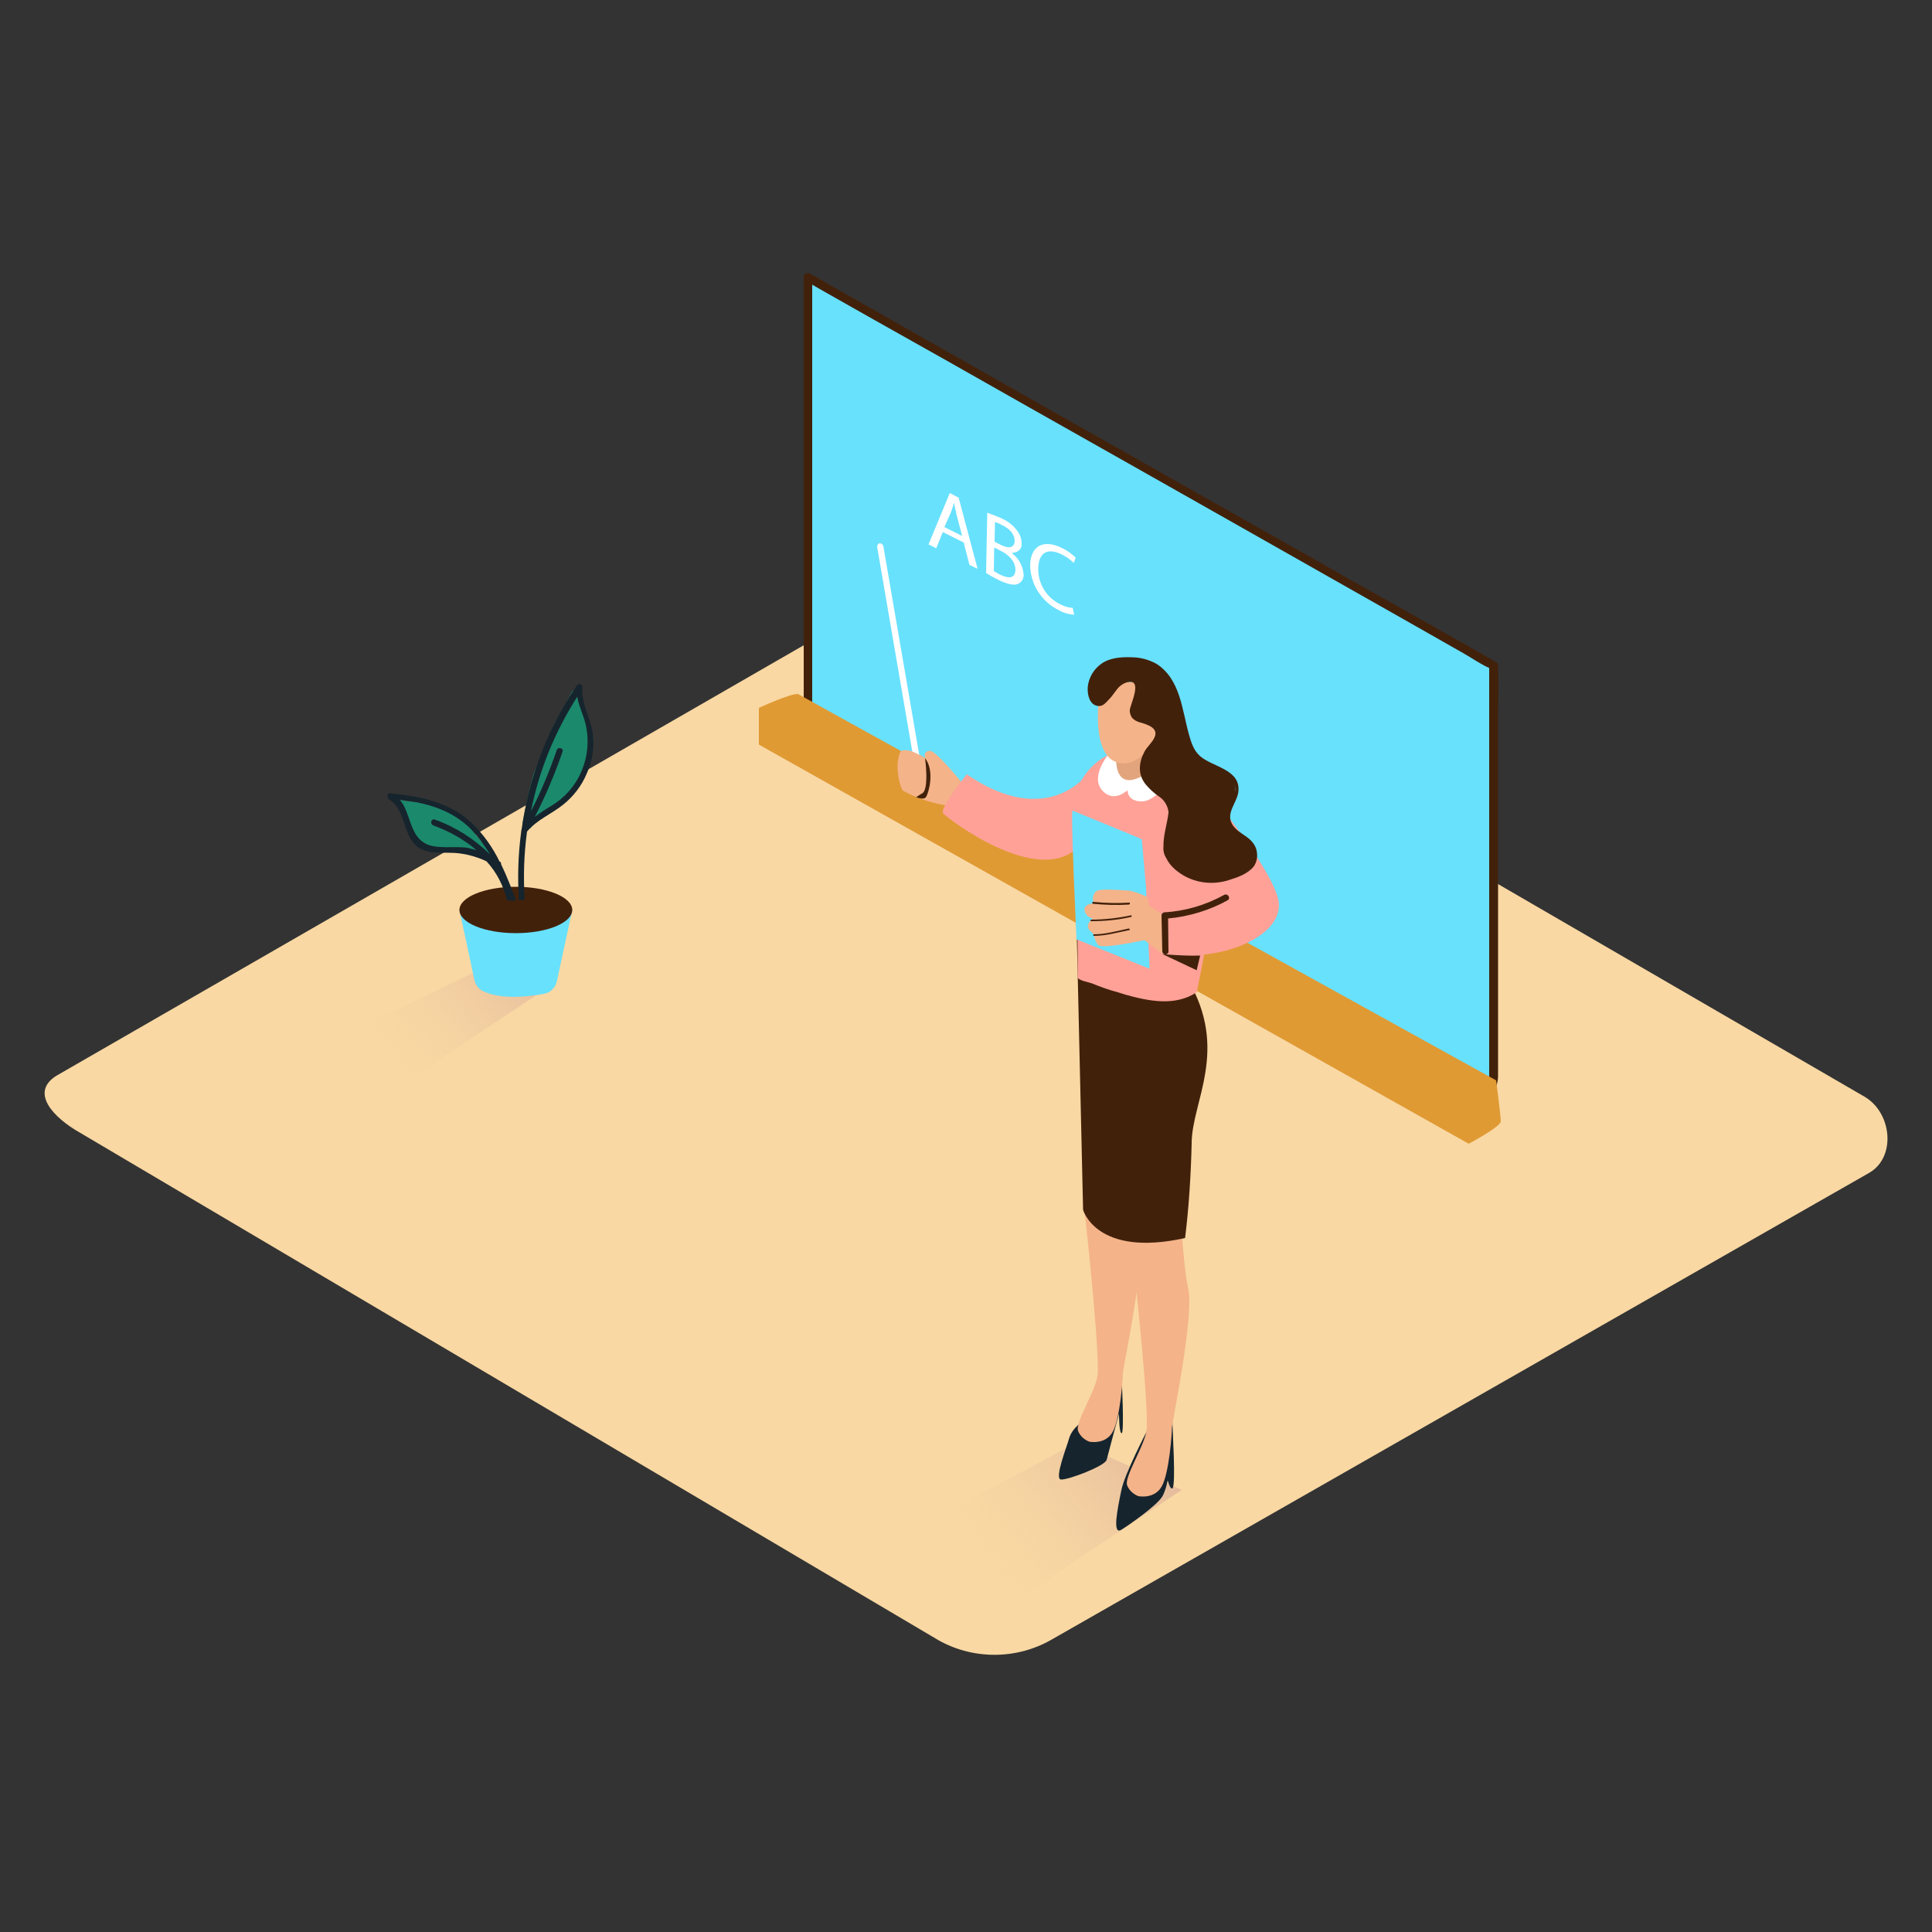 <svg transform="scale(1)" version="1.1" id="Layer_1" xmlns="http://www.w3.org/2000/svg" xmlns:xlink="http://www.w3.org/1999/xlink" x="0px" y="0px" viewBox="0 0 500 500" xml:space="preserve" class="show_show__wrapper__graphic__5Waiy "><rect x="0" y="0" width="500" height="500" fill="#333333" stroke="none"/><title>React</title><style type="text/css">
	.st0{fill:#F9D8A3;}
	.st1{fill:url(#SVGID_1_);}
	.st2{fill:#1B896C;}
	.st3{fill:#68E1FD;}
	.st4{fill:#42210B;}
	.st5{fill:#16242D;}
	.st6{fill:#E09A34;}
	.st7{fill:#FFFFFF;}
	.st8{fill:url(#SVGID_00000077310936226755911440000009202898560506508432_);}
	.st9{fill:#F4B389;}
	.st10{fill:#FFA197;}
	.st11{opacity:0.1;fill:#42210B;enable-background:new    ;}
</style><path class="st0" id="field" d="M242.9,424.5L20.8,293.2c-7.1-4-13.1-10.5-6.2-14.8L237.5,150c3.4-2.1,8.4-3.4,11.8-1.5l233.2,135.3
	c7.1,4.1,8.3,15.6,1.3,19.7L272.2,424.3C263.2,429.5,252,429.6,242.9,424.5z"></path><g id="plant"><linearGradient id="SVGID_1_" gradientUnits="userSpaceOnUse" x1="149.614" y1="269.338" x2="96.874" y2="226.408" gradientTransform="matrix(1 0 0 -1 0 502)"><stop offset="0" style="stop-color: rgb(212, 163, 151);"></stop><stop offset="1" style="stop-color: rgb(249, 216, 163); stop-opacity: 0;"></stop></linearGradient><path class="st1" d="M123.4,251.3l-42.9,20.8c6.3,4.2,13,7.9,19.9,11l43.7-29.1"></path><path class="st2" d="M150.1,178.7c-0.6-0.1-1.3-0.1-1.9,0.1c-1.6,2.9-3.3,5.9-4.9,8.9l-3,7.2c-0.7,1.8-1.5,3.6-2.2,5.4
		c-1.2,4.2-2.1,8.6-2.9,12.9c0.5,0.6,1.2,1.1,2,1.2c1.7-2.2,4.1-3.4,6.4-5.1c3.2-2.5,5.8-5.8,7.5-9.5c0.7-1.4,1.3-2.9,1.8-4.4
		c0.2-1.6,0.5-3.1,0.6-4.7C152.1,186.8,151,182.8,150.1,178.7z"></path><path class="st2" d="M119.3,211.7c-0.1-0.1-0.2-0.2-0.2-0.4c-1.8-0.9-3.7-1.8-5.6-2.6c-0.6-0.4-1.2-0.8-1.8-1.2
		c-0.2,0.2-0.5,0.4-0.8,0.3c-2.7-0.1-5.5-0.4-8.2-0.9c-0.1,0.2-0.2,0.5-0.3,0.7c2.4,2.8,4.1,6.3,4.8,9.9c0.5,0.6,1.1,1.2,1.7,1.9
		c2.7,1.1,6.4,0.8,9.5,1.2c0.1-0.3,0.3-0.7,0.3-1l0.1,0.1c1,0.4,2,0.8,3,1.4c2,0.3,4,1.1,5.6,2.3c0.5-0.2,0.9-0.4,1.2-0.8
		C125.5,219,122.7,215.1,119.3,211.7z"></path><path class="st3" d="M118.9,235.5l3.9,18.2c0.3,1.2,1.1,2.3,2.2,2.8c2.3,1.1,6.9,2.3,15.8,0.7c1.6-0.3,2.9-1.5,3.3-3.2l4-18.5"></path><ellipse class="st4" cx="133.5" cy="235.5" rx="14.6" ry="6"></ellipse><path class="st5" d="M153.5,190.6c-0.3-4.4-3.2-8.3-2.8-12.8c0.1-0.8-1.1-1-1.4-0.4c-7.6,11.1-12.4,23.8-14.3,37.2
		c-0.1,0.2-0.1,0.3-0.1,0.5c-0.8,5.9-1,12-0.6,17.9c0.5,0,1-0.1,1.5-0.2c-0.4-5.9-0.2-11.8,0.6-17.6c2.6-3.1,6.3-4.5,9.4-7
		c2.6-2.1,4.7-4.8,6-7.9C153.2,197.3,153.8,193.9,153.5,190.6z M150.4,199.8c-1.6,3.7-4.4,6.8-7.8,8.8c-1.5,0.9-2.9,1.8-4.2,2.8
		c2.8-5.4,5.2-11.1,7.2-16.9c0.3-0.9-1.2-1.3-1.5-0.4c-1.9,5.5-4.1,10.8-6.7,15.9c2.1-10.6,6.2-20.6,12-29.7
		c0.4,2.5,1.6,4.7,2.2,7.3C152.5,191.7,152.1,195.9,150.4,199.8z"></path><path class="st5" d="M133.6,233.1c-1.2-3.1-2.4-6.3-3.9-9.4c0-0.3-0.1-0.6-0.3-0.7h-0.1c-1.8-3.7-4.2-7.1-7.2-10
		c-5.8-5.5-13.4-6.9-21.1-7.7c-0.8-0.1-0.9,0.9-0.5,1.3c0,0.2,0.2,0.4,0.3,0.4c4.6,2.8,3.2,10.1,8.1,12.7c2.3,1.2,5,0.9,7.5,1
		c3.3,0,6.5,0.8,9.5,2.2c2.6,2.8,4.4,6.3,5.3,10.1C132.1,233.1,132.9,233.1,133.6,233.1z M112.5,212.1c-0.9-0.3-1.3,1.1-0.4,1.5
		c4.1,1.5,7.9,3.6,11.2,6.4c-0.8-0.2-1.6-0.4-2.4-0.6c-3.2-0.5-8.2,0.5-11-1.2c-4-2.3-3.6-8-6.5-11.3c6.9,0.9,13.5,2.6,18.6,7.8
		c1.8,1.9,3.4,4.1,4.8,6.4C122.7,217.1,117.9,214,112.5,212.1L112.5,212.1z"></path></g><g id="board"><path class="st3" d="M386.6,172.2L209,71.7V185c0,3.1,1.6,5.9,4.3,7.4L374,283.2c4.1,2.3,9.2,0.9,11.5-3.2c0.7-1.3,1.1-2.7,1.1-4.2
		L386.6,172.2z"></path><path class="st4" d="M376.7,283.5l-11-6.2l-27.9-15.8L301,240.6l-38.1-21.6l-31.4-17.8l-17.1-9.7l-1.1-0.6
		c-1.9-1.1-3.1-3.2-3.1-5.4c0-2.4,0-4.8,0-7.2V71.7l-1.7,1l4.7,2.7l12.9,7.3l19.2,10.8l23.3,13.2l25.5,14.4l25.8,14.6l24,13.6
		l20.3,11.5l14.6,8.3c2.3,1.3,4.5,2.9,6.9,3.9c0.1,0.1,0.2,0.1,0.3,0.2l-0.6-1V277c0,0.4,0,0.9,0,1.3c0,3.3-2.6,5.9-5.8,6
		C378.6,284.3,377.6,284,376.7,283.5c-1.3-0.6-2.4,1.3-1.2,2c4,2.2,9,0.7,11.2-3.3c0.7-1.2,1-2.5,1-3.9c0-1.5,0-3,0-4.4v-86.4
		c0-5,0.2-10,0-15v-0.2c0-0.4-0.2-0.8-0.6-1l-4.7-2.7l-12.9-7.3l-19.2-10.8l-23.3-13.2l-25.5-14.4l-25.8-14.6l-24-13.6l-20.3-11.5
		l-14.6-8.3c-2.3-1.3-4.6-2.7-6.9-3.9l-0.3-0.2c-0.5-0.3-1.2-0.1-1.5,0.4c-0.1,0.2-0.2,0.4-0.1,0.6v111.8c0,0.7,0,1.4,0,2.1
		c0,3,1.6,5.7,4.1,7.2c3.9,2.3,8,4.5,12,6.8l28.7,16.2l37.2,21l38.1,21.6l30.9,17.5l15.9,9l0.7,0.4c0.5,0.3,1.2,0.1,1.5-0.4
		C377.4,284.5,377.2,283.8,376.7,283.5z"></path><path class="st6" d="M206.5,179.6c-2.1-0.1-10.1,3.6-10.1,3.6v9.5l183.7,103.3c0,0,8.3-4.4,8.3-5.8s-1.2-10.6-1.2-10.6L206.5,179.6
		z"></path><path class="st7" d="M248.1,128.8l4.9,18.4l-2.1-1l-1.5-5.8l-5.4-2.7l-1.7,4.2l-2-1l5.5-13.3L248.1,128.8z M244.4,136.4l4.6,2.3
		l-1.4-5.3c-0.3-1.2-0.5-2.3-0.7-3.3l0,0c-0.2,0.8-0.5,1.7-0.8,2.5L244.4,136.4"></path><path class="st7" d="M261.8,143.1c1.8,1.3,2.9,3.3,3.1,5.5c0.1,1-0.4,2-1.4,2.5c-1.1,0.5-2.8,0.1-5.3-1.1c-1-0.5-2-1.1-3-1.7
		l0.3-15.6c1.2,0.4,2.4,0.9,3.6,1.4c1.6,0.7,3.1,1.8,4.1,3.2c0.8,1,1.2,2.2,1.2,3.4c0.1,1.2-0.8,2.2-2,2.3
		C262.3,143.1,262.1,143.1,261.8,143.1L261.8,143.1z M258.8,148.7c2,1,3.9,1.2,4-1.2c0-2.2-1.7-3.9-3.9-5l-1.6-0.8l-0.1,6.1
		C257.8,148.1,258.3,148.5,258.8,148.7 M257.5,135.1l-0.1,5.1l1.8,0.9c2.1,1,3.3,0.5,3.4-1c0-1.9-1.3-3.3-3.3-4.2
		C258.7,135.5,258.1,135.3,257.5,135.1"></path><path class="st7" d="M274.8,141.8c1.3,0.6,2.5,1.5,3.6,2.5l-0.5,1.4c-0.9-0.9-1.9-1.6-3.1-2.2c-3.6-1.8-6-0.6-6.1,3.6
		c-0.1,4,2.2,7.6,5.7,9.3c1,0.5,2.1,0.9,3.2,0.9l0.4,1.8c-1.4-0.1-2.8-0.5-4-1.2c-4.5-2.2-7.4-6.8-7.4-11.8
		C266.8,141.2,270.1,139.5,274.8,141.8z"></path></g><g id="teacher"><linearGradient id="SVGID_00000136370097450201943300000000867684422276142229_" gradientUnits="userSpaceOnUse" x1="309.159" y1="142.949" x2="251.669" y2="96.149" gradientTransform="matrix(1 0 0 -1 0 502)"><stop offset="0" style="stop-color: rgb(212, 163, 151);"></stop><stop offset="1" style="stop-color: rgb(249, 216, 163); stop-opacity: 0;"></stop></linearGradient><path d="M278.7,373.3l-47.6,25.4
		c0,0,21.1,11.8,31,16l43.7-29.1" style="fill: url(&quot;#SVGID_00000136370097450201943300000000867684422276142229_&quot;);"></path><path class="st5" d="M278.9,368.9c-1,0.9-1.8,2-2.2,3.3c-0.4,1.7-4,10.6-2.1,10.7s11.4-3.5,11.8-5.1s3.2-12,3.2-12s0,5.3,0.7,5.1
		s0-14,0-14"></path><path class="st5" d="M303.4,367.4c0,2.2,1,17.2,0,17.8s-2.4-7.3-2.4-7.3"></path><path class="st5" d="M296.8,370.4c0,0-5.8,11.1-6.6,15.3c-1,4.8-2.4,11.7,0,10.2s9.2-6.3,10.6-8.6c2.6-4.5,2.6-17.7,2.6-17.7"></path><path class="st9" d="M290.1,310.9c0.3,1.1,2.4,9.8,3.2,16.1s4.2,39.1,3.4,43.4s-5.8,11.9-5,14c0.5,1.3,1.6,2.3,2.9,2.8
		c0,0,4.2,0.9,6.1-2.6s2.6-13.7,2.6-15.1s5.8-28.8,4.2-36s-2.4-27.8-2.4-27.8L290.1,310.9z"></path><path class="st9" d="M294.9,319.6c-1.6-7.1-2.4-27.8-2.4-27.8l-6.4,2.1c0,0,0,0.1,0.1,0.1c1.8,0.7,2.7,2.6,2,4.4c0,0,0,0.1,0,0.1
		c-1.6,4.6-4.8,8.1-7.1,12.4c-0.2,0.3-0.4,0.6-0.6,0.9c0,0.4,0.1,0.7,0.1,1.1c0.8,6.4,4.2,39.1,3.4,43.4s-5.8,11.9-5,14
		c0.5,1.3,1.6,2.3,2.9,2.8c0,0,4.2,0.9,6.1-2.6s2.6-13.7,2.6-15.1S296.5,326.8,294.9,319.6z"></path><path class="st4" d="M278.7,243.1l1.6,70c0,0,3.4,12.4,26.4,7.3c1-8.1,1.5-16.3,1.7-24.5c0-10.8,9.8-24.1-1-42.4
		C295.9,234,278.7,243.1,278.7,243.1z"></path><path class="st9" d="M240.6,194.3c-1.8,0.1-1.2,1.9-1.2,1.9s-3.5-2.7-6.2-1.9c-1.4,2.1-1.1,7.3,0.4,10.3c4.8,2.6,10.2,4.1,15.6,4.2
		l0.7-5.1C249.9,203.8,242.4,194.2,240.6,194.3z"></path><path class="st4" d="M239.4,196.2c0,0,1.2,8.5-0.9,9.2l-1.4,0.9c0,0,2,0.9,2.6-0.1S242,199.6,239.4,196.2z"></path><path class="st10" d="M291.2,257.4c6.1,1.7,12.9,3.1,18.5-0.6c9.4-43.5,2.5-57-13.7-62.2c-6.4-2-13,1.7-16.2,7.5
		c-1.8,16.8-0.8,34-0.9,50.8c0,0.8,2.9,1.3,3.7,1.6c2.2,0.9,4.4,1.7,6.7,2.3L291.2,257.4z"></path><path class="st10" d="M281.5,200.2c0,0-10.3,14.6-31.3,0.2c0,0-7.2,8.8-6.1,10.1s23.7,18.6,34.4,9.2"></path><path class="st3" d="M277.6,209.8c-0.6-0.3,1,33.3,1,33.3l18.9,7.6l-0.9-21l-1.1-12.5C295.5,217.1,278.3,210.1,277.6,209.8z"></path><path class="st9" d="M297.3,234.3c-0.2-0.1-0.1-0.9-0.1-2c-1.5-0.8-3.1-1.4-4.8-1.8c-2.8-0.2-7.3-0.5-8.4,0c-1.7,0.8-1,3.3-1,3.3
		s-2.7,0.1-2.3,1.9c0.2,1,1,1.8,2.1,2c0,0-2.1,1.6-0.9,2.9l1.2,1.3c0.1,1,0.5,1.9,1.1,2.7c1,1.1,12-1.3,12-1.3l4.6,3.6l0.5-9.7
		C301.4,237.2,297.9,234.6,297.3,234.3z"></path><path class="st4" d="M292.2,233.6c-3.1,0.2-6.2,0.1-9.3-0.2c-0.3,0-0.3,0.5,0,0.5c3.1,0.3,6.2,0.4,9.3,0.2
		C292.5,234,292.5,233.5,292.2,233.6z"></path><path class="st4" d="M292.6,236.9c-3.3,0.7-6.8,1.1-10.2,1.1c-0.1,0-0.2,0.1-0.2,0.2s0.1,0.2,0.2,0.2c3.5,0,6.9-0.3,10.3-1.1
		C293,237.3,292.9,236.8,292.6,236.9z"></path><path class="st4" d="M292.1,240.3c-2.9,0.6-6,1.5-9,1.5c-0.1,0-0.2,0.1-0.2,0.2s0.1,0.2,0.2,0.2c3.1,0,6.2-0.9,9.2-1.5
		C292.5,240.7,292.4,240.3,292.1,240.3z"></path><path class="st7" d="M286.6,195.6c0,0-4.4,5.4-1.4,8.9s6.6,0,6.6,0s-0.1,3,3.8,2.9s7.9-6.7,7.9-6.7"></path><path class="st9" d="M288.9,195.5L288.9,195.5c0,0-0.9,8.5,5.5,5.9c2.7-1.1,5.4-2.3,7.9-3.8v-5.1"></path><path class="st11" d="M288.9,195.5L288.9,195.5c0,0-0.9,8.5,5.5,5.9c2.7-1.1,5.4-2.3,7.9-3.8v-5.1"></path><path class="st10" d="M310.3,201.9c0.8,0.8,18.4,21.9,20.5,30.8s-13.4,16.5-30,14.2l0.5-9.7l9.6-4.5l-4.4-5.2"></path><path class="st9" d="M284.8,177.6c0,0-3.1,16.9,4,19.6s13.6-10,13.6-14C302.4,175.1,294.3,175.8,284.8,177.6z"></path><path class="st4" d="M325.3,220.7c-0.1-1.1-0.6-2.1-1.3-2.9c-1.5-1.7-3.8-2.4-5-4.3c-2-3.1,1.3-5.8,1.5-8.8c0.5-5.6-6.7-6.2-9.9-9
		c-1.7-1.5-2.3-3.5-2.9-5.6c-1.8-6.4-2.2-14.3-8.4-18.3c-2-1.1-4.2-1.7-6.5-1.7c-2.6-0.1-5.6,0.1-7.8,1.7c-2,1.4-3.3,3.7-3.5,6.1
		c-0.1,1.8,0.4,4.5,2.6,4.8c1.4,0.2,2.1-0.9,3-1.8s1.6-2.2,2.6-3.2c0.7-0.6,1.5-1.1,2.4-1.2c3.6-0.6,0.4,5.9,0.3,7.2
		c-0.1,0.7,0.2,1.5,0.6,2.1c0.6,0.6,1.3,1,2.2,1.2c1.7,0.5,4.7,1.4,3.6,3.8c-0.6,1.4-1.9,2.4-2.6,3.7c-1.5,2.8-1.8,5.9,0.3,8.5
		c1,1.2,2.1,2.2,3.4,3.1c1.4,0.9,2.3,2.4,2.5,4c0,0.1,0,0.2,0,0.3c-0.3,2.6-1.4,5.9-1.3,8.8c-0.1,1.1,0.2,2.1,0.8,3
		c0.5,1.1,1.3,2,2.2,2.8c3.8,3.3,9,4.3,13.8,2.8c2.3-0.7,5-1.6,6.6-3.6C325.1,223.3,325.5,222,325.3,220.7z M319.6,204.9
		c0-0.4,0-0.7,0-1.1c0-0.3-0.1-0.5-0.2-0.8C319.7,203.6,319.7,204.2,319.6,204.9z"></path><path class="st4" d="M316.8,231.6c-4.7,2.6-10,4.2-15.4,4.5c-0.4,0-0.8,0.4-0.8,0.8c0.1,3.1,0.1,6.2,0.2,9.3c0,0.4,0.3,0.7,0.7,0.8
		l-0.7-0.1l8.9,4.2l0.9-3.8c-3,0.1-6-0.1-9-0.3c0.4,0,0.8-0.3,0.8-0.7c0,0,0,0,0-0.1l-0.1-8.5c5.4-0.5,10.7-2.1,15.4-4.7
		C318.6,232.5,317.8,231.1,316.8,231.6z"></path><path class="st7" d="M237.9,195.4l-9.3-54.1c-0.1-0.4-0.5-0.7-0.9-0.7s-0.7,0.5-0.7,0.9l0,0l9.1,53
		C236.8,194.8,237.4,195,237.9,195.4z"></path></g></svg>